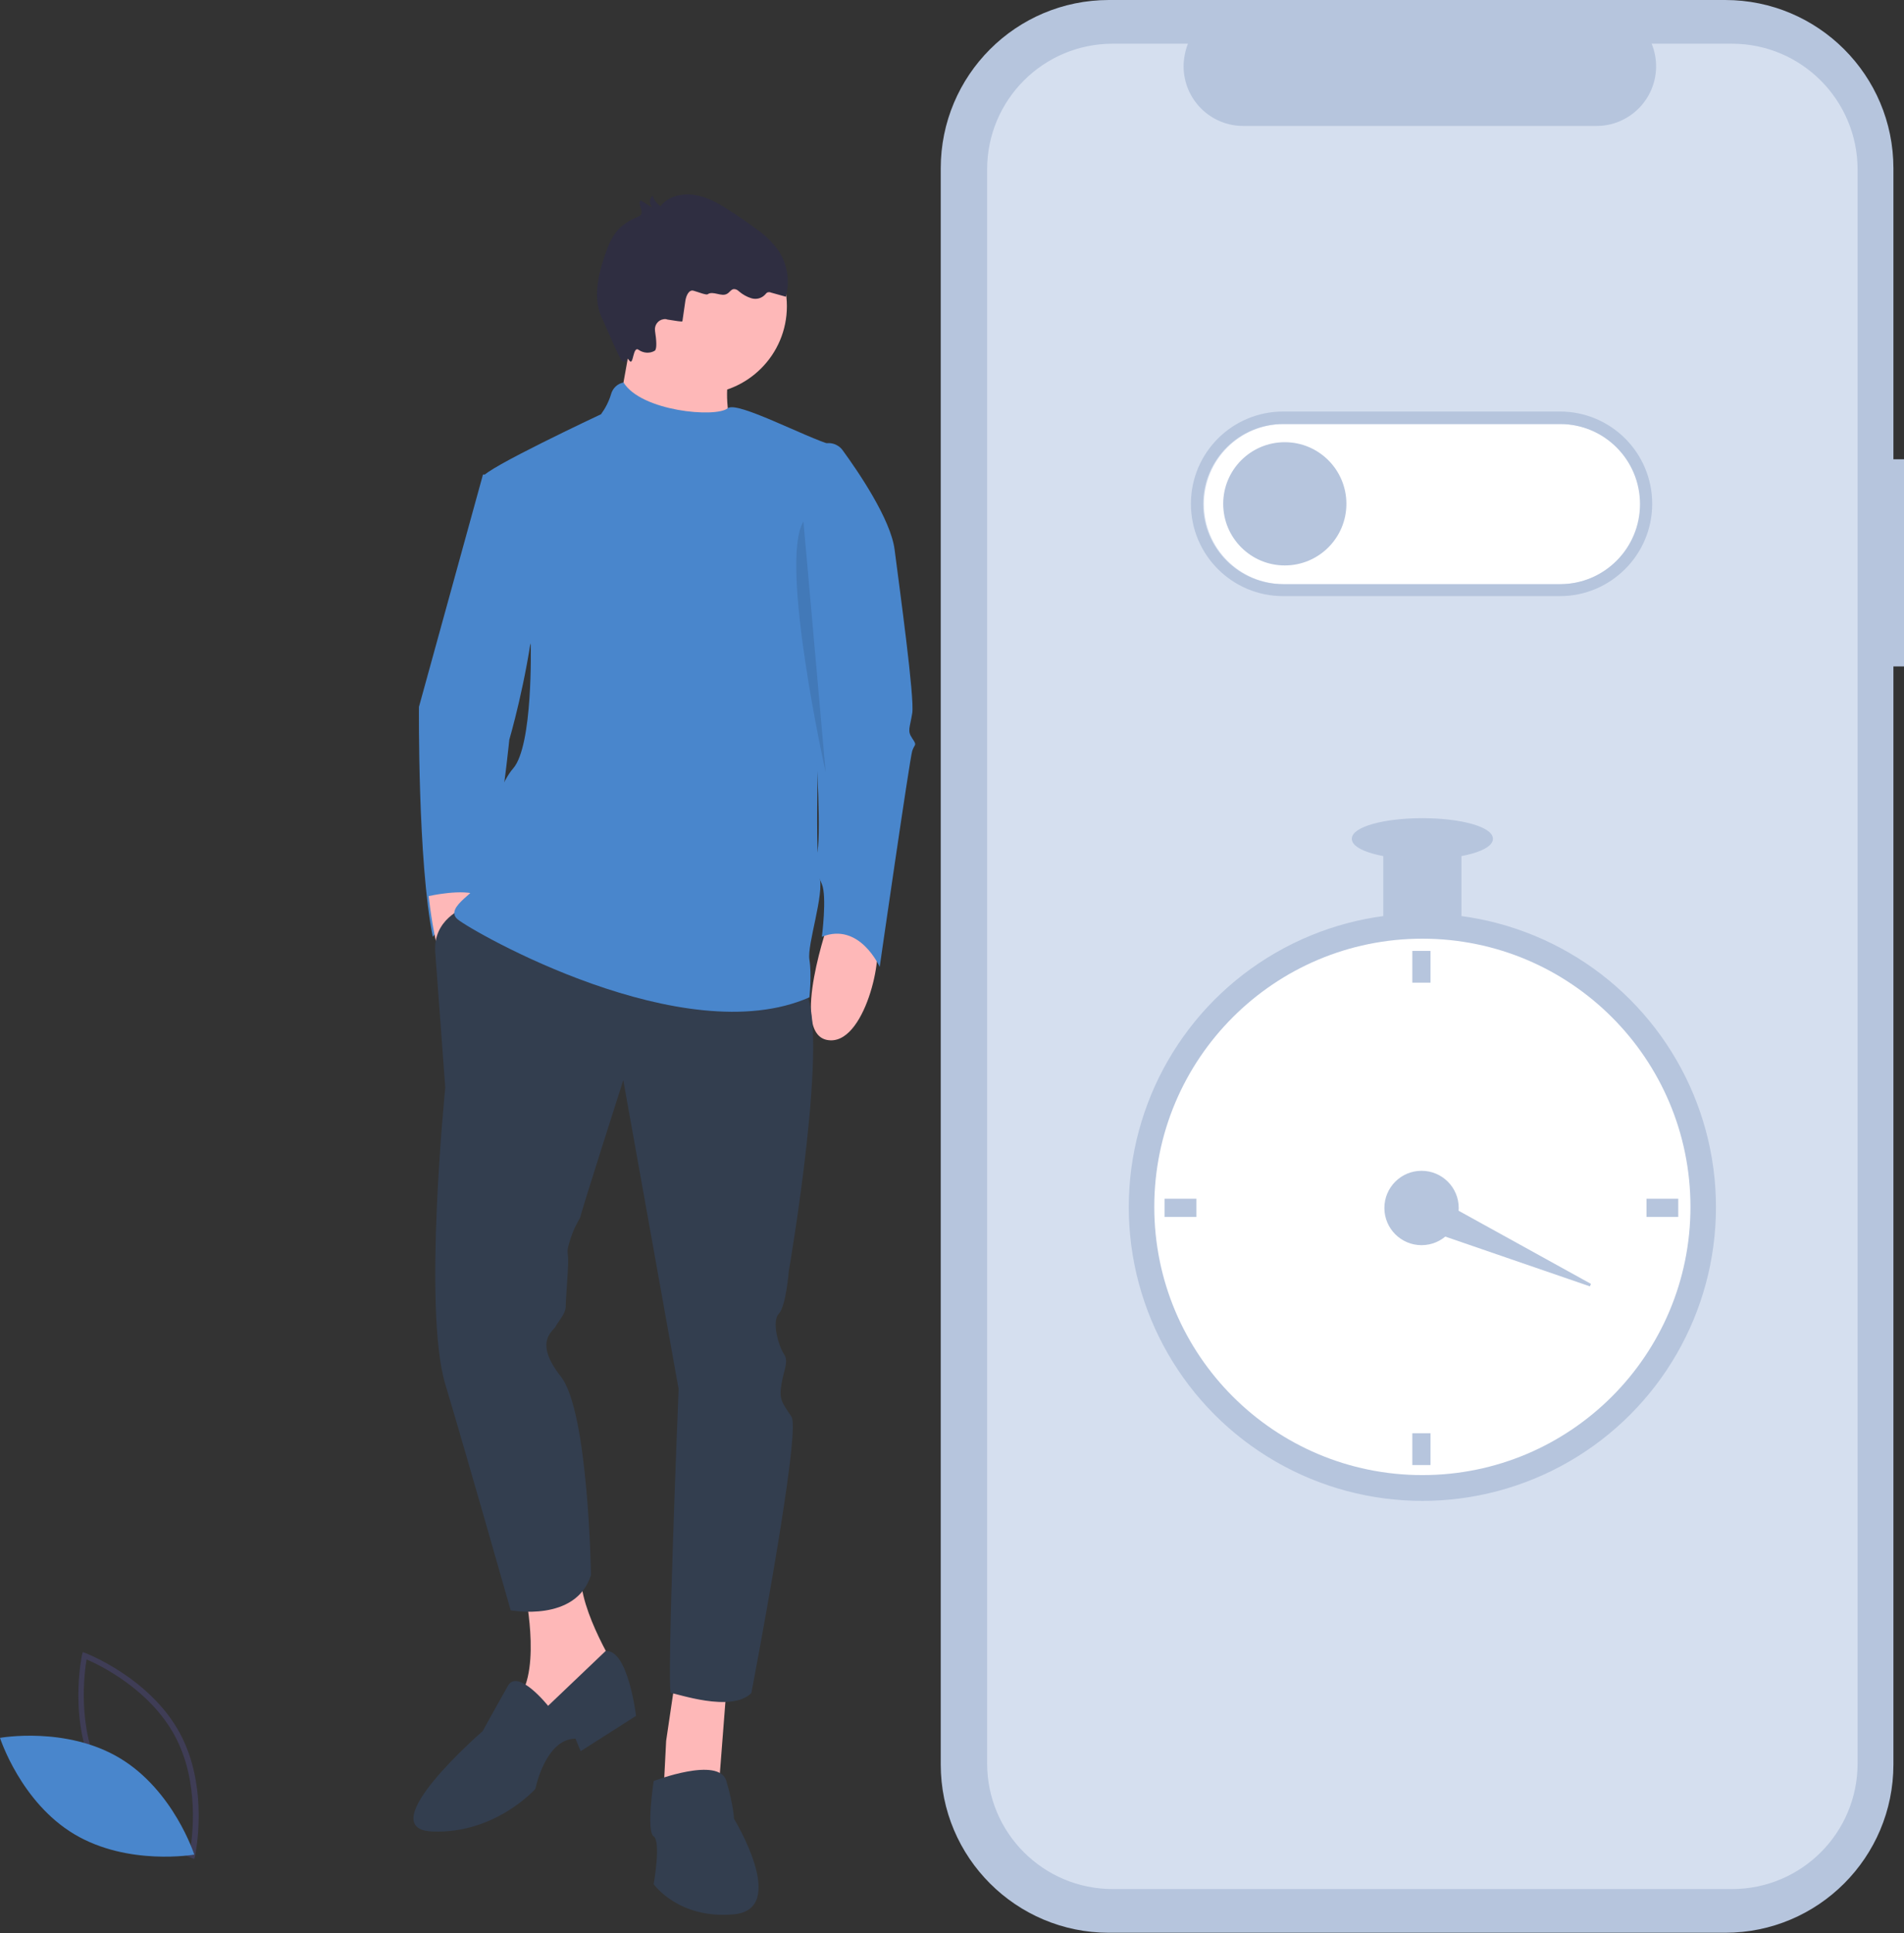     <!-- Generator: Adobe Illustrator 24.3.0, SVG Export Plug-In  -->
<svg version="1.1" xmlns="http://www.w3.org/2000/svg" xmlns:xlink="http://www.w3.org/1999/xlink" x="0px" y="0px" width="701.7px"
	 height="712.1px" viewBox="0 0 701.7 712.1" style="overflow:visible;enable-background:new 0 0 701.7 712.1;"
	 xml:space="preserve">
<rect x="0" y="0" width="701.7" height="712.1" fill="#333333" stroke="none"/>
<style type="text/css">
	.st0{fill:#B6C5DD;}
	.st1{fill:#D5DFEF;}
	.st2{fill:#3F3D56;}
	.st3{fill:#4986CC;}
	.st4{fill:#FEB8B8;}
	.st5{fill:#333E4F;}
	.st6{fill:#2F2E41;}
	.st7{opacity:0.1;enable-background:new    ;}
	.st8{fill:#FFFFFF;}
	.st9{fill:#B6C5DD;stroke:#B6C5DD;stroke-miterlimit:10;}
</style>
<defs>
</defs>
<path class="st0" d="M701.7,169.2h-3.9V62c0-34.3-27.8-62-62-62c0,0,0,0,0,0H408.7c-34.3,0-62,27.8-62,62c0,0,0,0,0,0v588
	c0,34.3,27.8,62,62,62c0,0,0,0,0,0h227.1c34.3,0,62-27.8,62-62c0,0,0,0,0,0V245.5h3.9V169.2z"/>
<path class="st1" d="M638.3,16.1h-29.6c4.6,11.3-0.8,24.1-12.1,28.7c-2.6,1.1-5.5,1.6-8.3,1.6H458.2c-12.2,0-22-9.9-22-22
	c0-2.8,0.6-5.7,1.6-8.3h-27.7c-25.6,0-46.3,20.7-46.3,46.3v587.2c0,25.6,20.7,46.3,46.3,46.3c0,0,0,0,0,0h228.2
	c25.6,0,46.3-20.7,46.3-46.3c0,0,0,0,0,0V62.5C684.6,36.9,663.9,16.1,638.3,16.1L638.3,16.1z"/>
<path class="st2" d="M71.6,684.8l-1.1-0.4c-0.2-0.1-23.7-9.1-34.7-29.5c-11-20.4-5.6-44.9-5.6-45.2l0.3-1.1l1.1,0.4
	c0.2,0.1,23.7,9.1,34.7,29.5c11,20.4,5.6,44.9,5.6,45.2L71.6,684.8z M37.5,653.9c9.3,17.2,27.8,26.1,32.5,28.1
	c0.9-5,3.7-25.4-5.6-42.6c-9.3-17.2-27.8-26.1-32.5-28.1C31.1,616.3,28.3,636.7,37.5,653.9z"/>
<path class="st3" d="M44.2,647.7c19.8,11.9,27.4,35.5,27.4,35.5s-24.4,4.3-44.2-7.5S0,640.2,0,640.2S24.4,635.8,44.2,647.7z"/>
<path class="st3" d="M183.5,174.8H178l-23.6,85.6c0,0-0.5,56.9,5.1,84.7c0,0,9.3-12,15.7-12s12.5-60.6,12.5-60.6
	S213.2,185.9,183.5,174.8z"/>
<path class="st4" d="M305.7,338.7c0,0-14.8,41.7-0.9,44.4s21.3-32.4,17.6-37S305.7,338.7,305.7,338.7z"/>
<path class="st4" d="M158,330.1c0,0,4.2,44,17.9,40.7s5.6-38.4,0.3-41S158,330.1,158,330.1z"/>
<path class="st4" d="M193.7,587.7c0,0,6.5,31.5-4.6,39.8s3.7,25.9,3.7,25.9l35.2-37c0,0-14.8-23.1-13.9-37L193.7,587.7z"/>
<polygon class="st4" points="249.2,616.3 245.5,641.3 244.6,658.9 265,657.1 267.8,621 "/>
<path class="st5" d="M170.9,334.5c0,0-11.4,4.2-10.5,16.2s3.7,50,3.7,50s-8.3,81.5,0,109.2s24.1,83.3,24.1,83.3s24.1,4.6,29.6-13
	c0,0-0.9-60.2-11.1-73.1s-2.8-16.7-1.9-18.5s3.7-4.6,3.7-7.4s0.9-13,0.9-16.7s-0.9-2.8,0.9-8.3s3.7-7.4,3.7-8.3s15.7-50,15.7-50
	l20.4,113.8c0,0-4.6,112-2.8,112s22.2,7.4,29.6,0c0,0,18.5-96.3,14.8-101.8s-4.6-6.5-3.7-12s2.8-8.3,0.9-11.1s-4.6-12-1.9-14.8
	s3.7-15.7,3.7-15.7s15.7-90.7,5.6-103.7S170.9,334.5,170.9,334.5z"/>
<path class="st5" d="M202,628.4c0,0-11.1-13.9-14.8-7.4s-9.3,16.7-9.3,16.7s-41.7,36.1-18.5,37s37.9-15.7,37.9-15.7
	s3.7-18.5,14.8-18.5l1.9,4.6l20.4-13c0,0-2.9-24.6-11.2-23.9L202,628.4z"/>
<path class="st5" d="M240.9,656.1c0,0,24.1-9.3,26.8,0s2.8,13.9,2.8,13.9s20.4,33.3,0,35.2s-29.6-11.1-29.6-11.1s2.8-15.7,0-17.6
	S240.9,656.1,240.9,656.1z"/>
<circle class="st4" cx="257.6" cy="112.8" r="32.4"/>
<path class="st4" d="M233.5,120.2l-6.5,36.1l45.4,11.1c0,0-10.6-26.4,0.9-37.9C276.2,126.6,233.5,120.2,233.5,120.2z"/>
<path class="st3" d="M229.8,140.9c-2.2,0.4-4,2.1-4.6,4.3c-0.8,2.7-2.1,5.2-3.7,7.4c0,0-43.5,20.4-43.5,23.1s17.6,62,17.6,62
	s0.9,37-6.5,45.4s-14.8,38.9-13,41.7s-13,9.3-7.4,13.9s83.3,49.1,129.6,28.7c0,0,0.9-8.3,0-13.9s5.6-24.1,3.7-30.5s0-73.1,0-73.1
	l9.5-78.9c0.4-3.1-1.5-6-4.5-6.9c-10.7-3.2-35.4-16.5-38.8-13.7C263.8,154,236.3,151.5,229.8,140.9z"/>
<path class="st3" d="M302.9,163.7L302.9,163.7c2.8-1.1,5.9-0.2,7.6,2.1c5.7,7.8,17.8,25.5,19.2,36.7c1.9,14.8,7.4,54.6,6.5,60.2
	s-1.9,6.5,0,9.3s0.9,1.9,0,4.6s-12,79.6-12,79.6s-7.4-16.7-21.3-11.1c0,0,1.9-14.8,0-19.4s-3.7-7.4-1.9-11.1s0-39.8-0.9-43.5
	s0-23.1,0-23.1l-8.3-37.9L302.9,163.7z"/>
<path class="st6" d="M251.5,118.3l1.1-7.6c0.3-1.8,1.3-4.1,3-3.6c1.5,0.4,4.7,1.7,5.2,1.3c2-1.4,5.1,1.1,7.2-0.2
	c0.9-0.5,1.5-1.7,2.5-1.7c0.7,0,1.3,0.3,1.8,0.8c1.4,1.2,3,2.1,4.7,2.6c1.8,0.5,3.7,0,5-1.4c0.2-0.3,0.5-0.6,0.9-0.8
	c0.4-0.1,0.9-0.1,1.3,0.1l5.4,1.5c1.6-5.8,0.6-12.1-2.8-17.1c-2.2-3-4.8-5.6-7.9-7.7c-3.3-2.5-6.8-4.9-10.4-7.2
	c-3.9-2.5-8-4.8-12.6-5.5c-4.6-0.7-9.7,0.5-12.5,4.2c-1.3-1-2.4-2.3-2.9-3.9c-1.2,1.1-1.3,3-0.2,4.2c0.1,0.1,0.2,0.3,0.4,0.4
	l-4.6-2.9c-1.3,1.3,1.2,3.8,0.1,5.3c-0.3,0.4-0.8,0.6-1.2,0.8c-2.5,1-4.8,2.4-6.7,4.2c-2.6,2.6-4.1,6.2-5.3,9.7
	c-2.7,7.8-4.7,16.8-0.8,24.1c0.4,0.8,6.2,14.5,7,15c2.6,1.8,0.9-2.6,2.8,0c1.5,2,1.2-5.7,3.4-4c1.7,1.2,4.1,1.4,5.9,0.3
	c0.9-0.6,0.6-4.1,0.1-7.3c-0.3-2.1,1.1-4,3.1-4.3c0.5-0.1,1-0.1,1.4,0.1C248.8,118.1,251.5,118.7,251.5,118.3z"/>
<path class="st7" d="M296.1,192.1l8.2,92.5C304.3,284.5,287,207,296.1,192.1z"/>
<path class="st8" d="M575.2,156.2C575.2,156.2,575.2,156.2,575.2,156.2h-102c-16.3,0-29.5,13.2-29.5,29.5s13.2,29.5,29.5,29.5h102
	c16.3,0,29.5-13.2,29.5-29.5C604.7,169.4,591.5,156.2,575.2,156.2z"/>
<circle class="st0" cx="473.5" cy="185.6" r="22.7"/>
<path class="st0" d="M574.9,219.6h-102c-18.8,0-34-15.2-34-34s15.2-34,34-34l0,0h102c18.8,0,34,15.2,34,34S593.6,219.6,574.9,219.6z
	 M472.9,156.2c-16.3,0-29.5,13.2-29.5,29.5s13.2,29.5,29.5,29.5l0,0h102c16.3,0,29.5-13.2,29.5-29.5c0-16.3-13.2-29.5-29.5-29.5
	c0,0,0,0,0,0L472.9,156.2z"/>
<circle class="st9" cx="524.2" cy="444.7" r="107.7"/>
<circle class="st8" cx="524.2" cy="444.6" r="98.8"/>
<circle class="st9" cx="523.9" cy="445" r="13.2"/>
<rect x="521" y="350.8" class="st9" width="5.7" height="10.7"/>
<rect x="521" y="528.5" class="st9" width="5.7" height="10.7"/>
<rect x="429.7" y="442.1" class="st9" width="10.7" height="5.7"/>
<rect x="607.3" y="442.1" class="st9" width="10.7" height="5.7"/>
<polygon class="st9" points="520.1,450.7 524.9,439.6 586.1,473.4 "/>
<rect x="510.3" y="310.9" class="st9" width="27.8" height="32.1"/>
<ellipse class="st9" cx="524.2" cy="309" rx="25.5" ry="7.1"/>
</svg>
